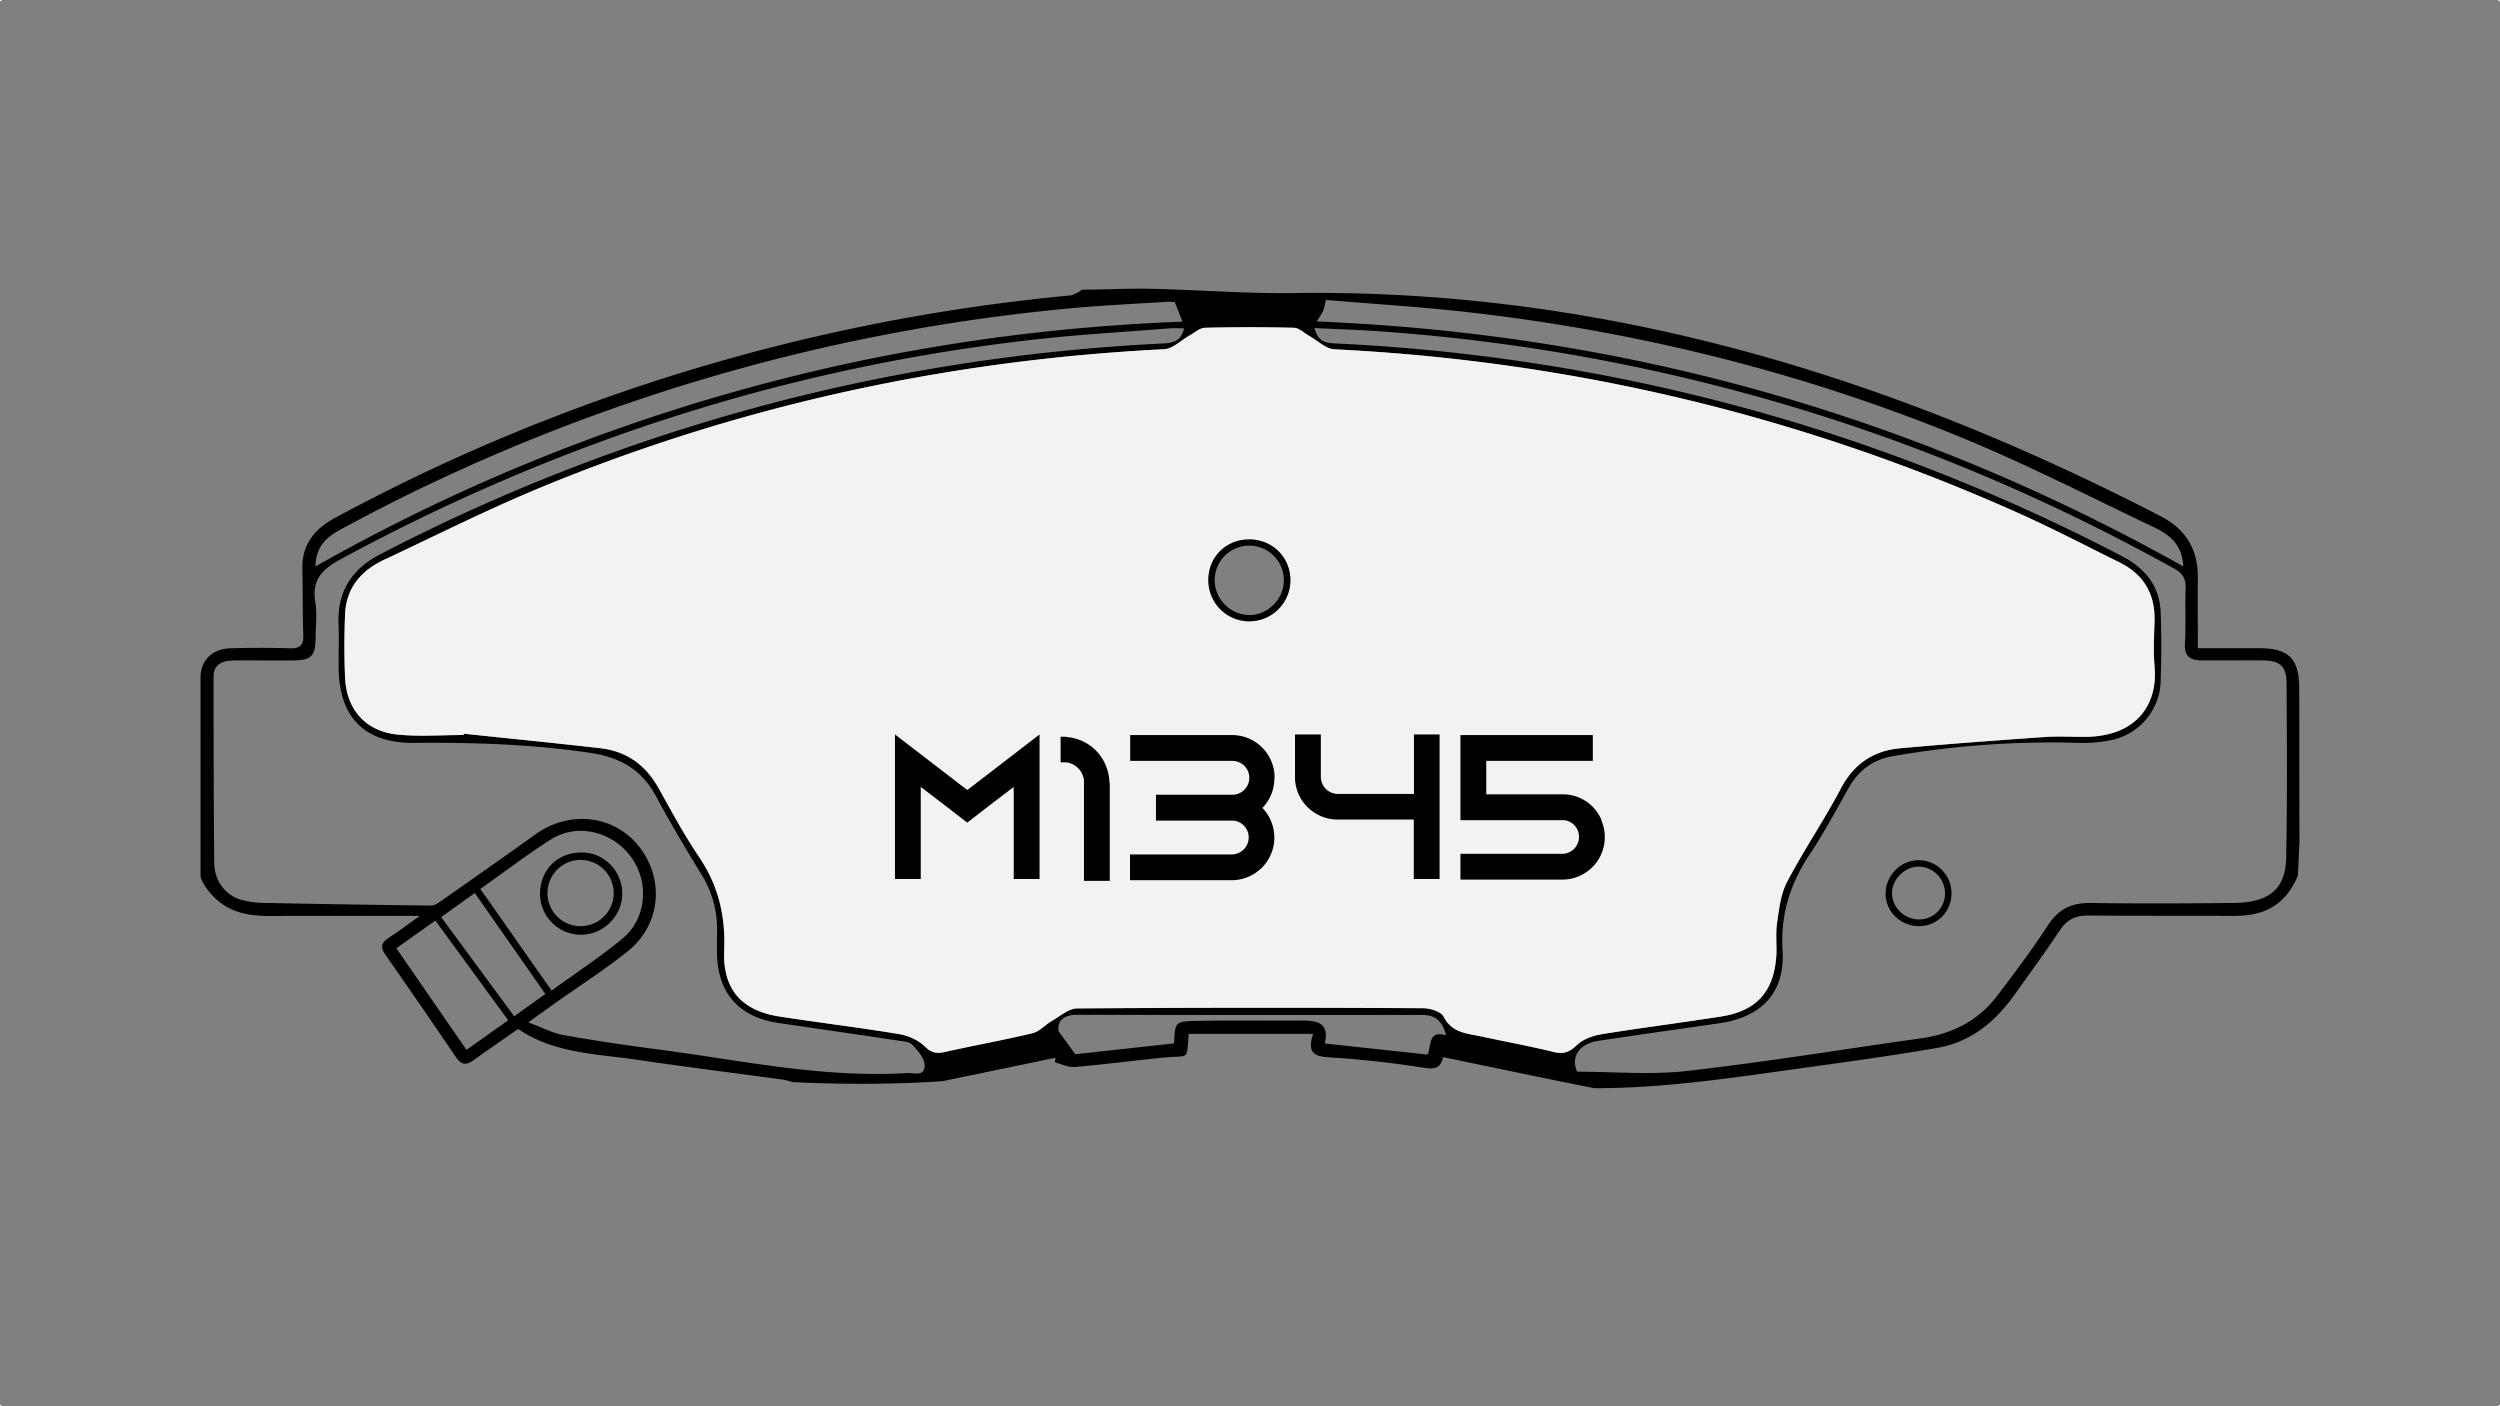 <svg xmlns="http://www.w3.org/2000/svg" viewBox="0 0 1920 1080"><rect x="0" y="0" width="1920" height="1080" fill="#808080" stroke="none"/><defs><style>.cls-1{fill:#fff;}.cls-2{fill:#f2f2f2;}.cls-3{isolation:isolate;}</style></defs><g id="Capa_2" data-name="Capa 2"><g id="Capa_1-2" data-name="Capa 1"><g id="Capa_2-2" data-name="Capa 2"><g id="Capa_1-2-2" data-name="Capa 1-2"><rect class="cls-1" width="1" height="1"/><rect class="cls-1" x="1919" y="1079" width="1" height="1"/><rect class="cls-1" y="1079" width="1" height="1"/><rect class="cls-1" x="1919" width="1" height="1"/><path d="M1765.82,529c-.06-23.24-8-31.2-30.88-31.16h-47c0-19.37-.17-36.57,0-53.76.27-21.76-8.94-37.48-28.42-47.54-208.82-108-428.15-174.78-665.72-171.47-36.54.51-73.12-2.45-109.69-3.28-17.62-.4-35.27.67-52.91.67l-3.62,2.29c-3.57,1.52-4.26,2-5,2.09a1484.39,1484.39,0,0,0-325.11,67.65A1468.28,1468.28,0,0,0,257.31,397.72C241.93,406,231.74,418,232.22,436.87c.42,16.82.11,33.66.71,50.47.28,7.73-2.05,10.83-10.17,10.56-15.22-.5-30.48-.46-45.69,0-14.85.47-23.41,9.85-23.06,23.51V673.25s1,5,7.27,12.35C179,706.45,201.9,703.33,224,703.38c31.57.07,63.13,0,98.48,0-9.82,7-16.68,12.09-23.83,16.79-5.25,3.45-7,6.81-2.94,12.65q27.54,39.4,54.54,79.2c4.38,6.49,8.34,5.9,13.8,2,11-8,22.27-15.67,33.85-23.78,27.89,19,60.63,19.08,92.1,23.76,37.25,5.51,74.63,10.15,111.94,15.24a47.74,47.74,0,0,1,6.52,1.81c68,3.32,115.85-.79,115.85-.79l86.32-17.92c-.16,1.19-.31,2.38-.47,3.57,5.18,1.26,10.48,4,15.51,3.53,23.14-2,46.18-5.1,69.31-7.33,18.93-1.82,16.07,2.8,18-18.09h95.48c-5.73,17.4,4,17.49,16,18.27,23.16,1.5,46.31,4.16,69.24,7.78,8.34,1.32,12.85.18,14.52-8.22L1195.66,830l28.79,5.74c53.57.08,106.1-8,158.81-15.33,34.89-4.85,69.82-9.61,104.52-15.62,25.37-4.4,44.27-19.68,59-40.35,11.85-16.65,24-33.11,35.28-50.12,5.55-8.36,12.38-11.33,22.13-11.22,36.88.38,73.76.1,110.65.31,21.64.12,39.47-6.12,49.93-30.86l1.24-27C1765.81,606.73,1765.93,567.85,1765.82,529ZM1016.16,238.62c.9-2.08,1.2-4.41,2.17-8.26,37.21,3.17,74,5.36,110.49,9.56,130.76,15,257.54,46.59,379.22,96.76,49.51,20.41,97.31,45,145.7,68,11.64,5.55,22.28,12.86,23,30.31-207.38-116.22-428.37-178.41-665.41-188.11C1013.56,243.18,1015.13,241,1016.16,238.62ZM262.74,406c20.48-11,41.09-21.69,62-31.7A1462,1462,0,0,1,822.15,236.77c24.72-2.28,49.55-3.42,74.32-5a50.54,50.54,0,0,1,5.77.27l5.92,15c-116.85,4.43-231.22,22-343.28,53.59A1453,1453,0,0,0,242.32,435C242.43,418.79,252.1,411.64,262.74,406Zm95.51,400.29-53.87-78.07,30-21.22,55.92,76.55Zm36.63-25.77-56.06-76.19,25.83-18.5,54.17,77.53Zm-26-97.82c19-13.39,36.14-26.58,54.38-38.1,20-12.6,46.67-6.19,61.1,13.17s12.48,47.46-6.32,63.07c-16.89,14-35.4,26.11-54.4,39.94ZM696.09,824.14c-64.61,3.86-127.56-9.94-191-18.22-24.21-3.16-48.4-6.71-72.43-11-8.42-1.51-16.33-5.81-26.91-9.75,8.34-6,14.38-10.32,20.45-14.63,18.62-13.21,37.9-25.6,55.74-39.79,25.45-20.25,28.74-55.31,8.9-80.52-19.14-24.32-53.51-28.23-79.64-9.44-24.06,17.31-48.38,34.28-72.65,51.3-2.19,1.54-4.89,3.41-7.33,3.39q-64.83-.75-129.65-2.07a70.48,70.48,0,0,1-15.42-2.14c-12.53-3.11-21.5-14.38-21.62-28.47-.44-47.69-.52-95.38-.5-143.07,0-10,7.28-12.45,15.64-12.51,15.23-.1,30.47.15,45.7,0,13.7-.11,16.83-3.38,17-17.22.1-9.22,1.24-18.64-.22-27.62-2.78-17.07,5.11-25.12,19.55-32.93C428.82,339,606.38,281.8,795.36,260.69c34.22-3.83,68.65-5.78,103-8.53,3.37-.27,6.78,0,11,0-2.28,9.93-8.37,11.24-15.6,11.6A1478.09,1478.09,0,0,0,668.59,292,1448,1448,0,0,0,291.84,425.8C270.09,437.08,259.08,454.26,260,479c.41,11.21,0,22.44.1,33.67.19,38,19.79,58.2,57.74,57.86,45.33-.41,90.41,1,135.41,7.65,22.92,3.39,39.57,12.83,50.61,33.41s22.91,40.41,35,60.23a78.69,78.69,0,0,1,11.83,43.39c-.09,5.21-.08,10.43-.06,15.64.12,31.37,16.39,50.24,47.34,54.81,30.51,4.51,61,8.88,91.55,13.46,3.88.58,8.87.85,11.18,3.31,4.21,4.47,9.4,10.45,9.45,15.84C710.24,827.09,701.46,823.82,696.09,824.14Zm400.36-14.22-79-8.52c3.79-16.5-6.52-17.7-18.41-17.62-26.84.18-53.68-.29-80.5.29-16.14.35-16.13,1-16.86,17.24l-75.85,8.34L813,792.06c-1.23-8.41,4.34-12.72,14.32-12.7q132.2.27,264.41.1c10.15,0,15.69,3.84,18.88,15.59-14.08-3.65-11.11,7.43-14.16,14.87Zm96.38-2.07c-18.26-4.51-36.81-7.84-55.19-11.84-11-2.38-22.6-2.6-29.06-15.25-2-3.91-10.3-6.45-15.74-6.47q-132.81-.59-265.63.16c-6.49,0-13.07,5.93-19.37,9.53-5.14,2.93-9.51,8.18-14.92,9.48-22.18,5.34-44.69,9.34-66.95,14.36-6.42,1.44-10.48,1.06-15.72-4.13-5-4.92-12.78-8.35-19.83-9.52-30.42-5-61-8.75-91.53-13.43-29.48-4.54-44-20.94-42.77-51,1.09-26.26-4.45-49.65-19.25-71.56-11.42-16.89-21.13-35-31.08-52.8s-24.54-28.44-44.64-30.75c-35-4-70-7.46-105-11.15l-.27,1c-16.8,0-33.72,1.32-50.36-.31C280.79,561.74,266,545,265,520.06c-.65-16-.6-32.08,0-48.09.78-20.1,12.11-33.59,29.64-41.83,41.29-19.4,82.12-40,124.3-57.24,152.24-62.3,310.85-96.41,475.14-104.67,6.72-.33,13.11-7,19.69-10.64,3.82-2.11,7.69-5.73,11.6-5.83q34.25-.82,68.52,0c3.8.1,7.51,3.87,11.26,6,6.6,3.65,13,10.22,19.8,10.55Q1299.31,281.83,1550,394c26.3,11.77,51.89,25.12,77.73,37.89,18.82,9.3,27.73,24.51,27,45.59-.38,11.61-.93,23.31.06,34.85,2.43,28.21-13.29,53.18-53,53.58-10.43.11-20.89-.6-31.26.13-37.1,2.6-74.2,5.31-111.24,8.68-20.47,1.86-35.46,11.89-45.47,30.84-12.9,24.42-28.52,47.39-41.36,71.84-4.93,9.39-6.14,21-7.7,31.81-1.24,8.65.08,17.63-.65,26.39-2.19,26.3-15.43,40.81-41.68,45-30.85,4.88-61.87,8.73-92.7,13.77-6.73,1.1-14.31,4-19,8.54-5.79,5.46-10.31,6.81-17.85,5Zm563-149.46c-.47,24.5-13,34.78-40.52,35.08-36.48.39-73,.57-109.45,0-14.69-.24-24.85,4.57-33,17.11-12.25,18.75-25.71,36.77-39.33,54.58-14.62,19.1-34.67,29-58.35,32.3-59.91,8.41-119.65,18.25-179.74,25.06-27.66,3.14-56,.54-84.24.54-4.88-11.5,1.51-21.47,16.41-23.71,30.9-4.66,61.85-9,92.76-13.47,32.55-4.76,50.61-23.33,48.63-56-1.7-28.07,6.09-51.56,21.17-74.25,10.85-16.32,20.09-33.72,29.78-50.79,7.62-13.41,18.61-21.49,33.93-24.15a709,709,0,0,1,143.64-10.12,107.14,107.14,0,0,0,22.67-1.94,47.5,47.5,0,0,0,39.2-45.44c.57-17.62.67-35.3,0-52.91-.79-20.37-12.11-34-29.81-43.2a1468.56,1468.56,0,0,0-221.09-93.24,1451.58,1451.58,0,0,0-383-70.07c-7.16-.34-13.39-1.37-16-11.81,17.94.88,34.9,1.37,51.81,2.61a1460.47,1460.47,0,0,1,350.48,68.85c89.68,29.43,175.53,67.51,258,113.25,6.43,3.57,9.08,7.82,8.8,15.15-.54,14,.28,28.08-.55,42.06-.58,9.68,3.63,13.26,12.38,13.3,15.64.07,31.27-.06,46.91,0,13.65.1,18.66,4.17,18.76,17.68.3,44.53.56,89-.29,133.53Z"/><path class="cls-2" d="M1654.7,512.29c-1-11.54-.44-23.24-.06-34.85.71-21.08-8.2-36.29-27-45.59-25.84-12.77-51.43-26.12-77.73-37.89q-250.62-112.17-525-125.68c-6.76-.33-13.2-6.9-19.8-10.55-3.75-2.08-7.46-5.85-11.26-6q-34.25-.84-68.52,0c-3.91.1-7.78,3.72-11.6,5.83-6.58,3.64-13,10.31-19.69,10.64-164.29,8.26-322.9,42.37-475.14,104.67-42.18,17.26-83,37.84-124.3,57.24-17.52,8.27-28.85,21.76-29.6,41.89-.62,16-.67,32.08,0,48.09,1,24.89,15.84,41.68,40.6,44.1,16.64,1.63,33.56.31,50.36.31l.27-1c35,3.69,70,7.14,105,11.15,20.1,2.31,34.74,13,44.64,30.75s19.66,35.91,31.08,52.8c14.8,21.91,20.34,45.3,19.25,71.56-1.25,30.07,13.29,46.47,42.77,51,30.48,4.68,61.11,8.39,91.53,13.43,7,1.17,14.87,4.6,19.83,9.52,5.24,5.19,9.3,5.57,15.72,4.13,22.26-5,44.77-9,67-14.36,5.41-1.3,9.78-6.55,14.92-9.48,6.3-3.6,12.88-9.48,19.37-9.53q132.81-1,265.63-.16c5.44,0,13.74,2.56,15.74,6.47,6.46,12.65,18.09,12.87,29.06,15.25,18.38,4,36.93,7.33,55.19,11.84,7.54,1.86,12.06.51,17.74-5,4.72-4.59,12.3-7.44,19-8.54,30.83-5,61.85-8.89,92.7-13.77,26.25-4.15,39.49-18.66,41.68-45,.73-8.76-.59-17.74.65-26.39,1.56-10.8,2.77-22.42,7.7-31.81,12.84-24.45,28.46-47.42,41.36-71.84,10-18.95,25-29,45.47-30.84,37-3.37,74.14-6.08,111.24-8.68,10.37-.73,20.83,0,31.26-.13C1641.41,565.47,1657.13,540.5,1654.7,512.29Zm-695.07-35A31.4,31.4,0,0,1,928,446.13c0-.31,0-.62,0-.93.14-17.52,13.55-30.79,31.19-30.9,18-.1,31.95,13.82,31.74,31.71a31.68,31.68,0,0,1-31.3,31.24Z"/><path d="M959.23,414.3c-17.64.11-31.05,13.38-31.19,30.9a31.48,31.48,0,0,0,63,.8C991.18,428.12,977.24,414.2,959.23,414.3Zm.21,58.06a27,27,0,0,1-26.58-26.75,26.57,26.57,0,0,1,53.14,0h0C986.07,460,973.77,472.39,959.44,472.36Z"/><path d="M1498.76,685.6c.17,14.16-10.52,25.38-24.46,25.67s-25.75-10.47-26.14-24.1c-.41-14.3,11.07-26.4,25.2-26.55A25.34,25.34,0,0,1,1498.76,685.6Zm-5,.22a20.55,20.55,0,0,0-20.69-20.26c-10.32.2-19.85,9.71-20,20-.19,11.47,9.85,21,21.61,20.56a19.81,19.81,0,0,0,19.08-20.3Z"/><path d="M477.9,686.37c0,16.91-14.33,31.36-31.3,31.47A31.35,31.35,0,0,1,414.76,687v-1c.26-18.34,13.76-31.46,32.23-31.32C464,654.76,477.86,669,477.9,686.37Zm-31.68,24.94a25.44,25.44,0,1,0-.66,0Z"/><g class="cls-3"><path d="M798.38,564.05v111H778.55V604.34L759,619.25l-16.17,12.53-16.18-12.53-19.51-14.91v70.74H687.35v-111l19.83,15.23,35.69,27.44,35.68-27.44Z"/><path d="M852.3,601v75.5H832.48V599A15.83,15.83,0,0,0,819,585.46h-4.45V565.79h4.29V566a35.6,35.6,0,0,1,13.48,3.65,35.17,35.17,0,0,1,16,16.18,42.55,42.55,0,0,1,2.7,7.45,33.53,33.53,0,0,1,1,8.09Z"/><path d="M978.72,597.68a32.67,32.67,0,0,1-9.2,22.84A32.75,32.75,0,0,1,946,676H867.85V656.21H946a13.07,13.07,0,0,0,13-13,12.92,12.92,0,0,0-12.21-13h-59V610.37h59a13,13,0,0,0-.64-26H868V564.53h78.2a32.63,32.63,0,0,1,32.68,32.67Z"/><path d="M1105.6,564.05v111h-19.82V629.4h-58.53a31.42,31.42,0,0,1-14.91-3.65,32.4,32.4,0,0,1-17.77-29V564.05h19.83v32.67a13.07,13.07,0,0,0,13,13h58.53V564.05Z"/><path d="M1229.79,630a31.54,31.54,0,0,1,2.7,12.85,32.63,32.63,0,0,1-32.67,32.68h-78.2V655.73h78.2a12.93,12.93,0,0,0,12.84-13,12.76,12.76,0,0,0-11.42-12.84h-79.62V564.53h101.67v19.82h-81.84v25.7h59.63A32.16,32.16,0,0,1,1230,629.88Z"/></g></g></g></g></g></svg>